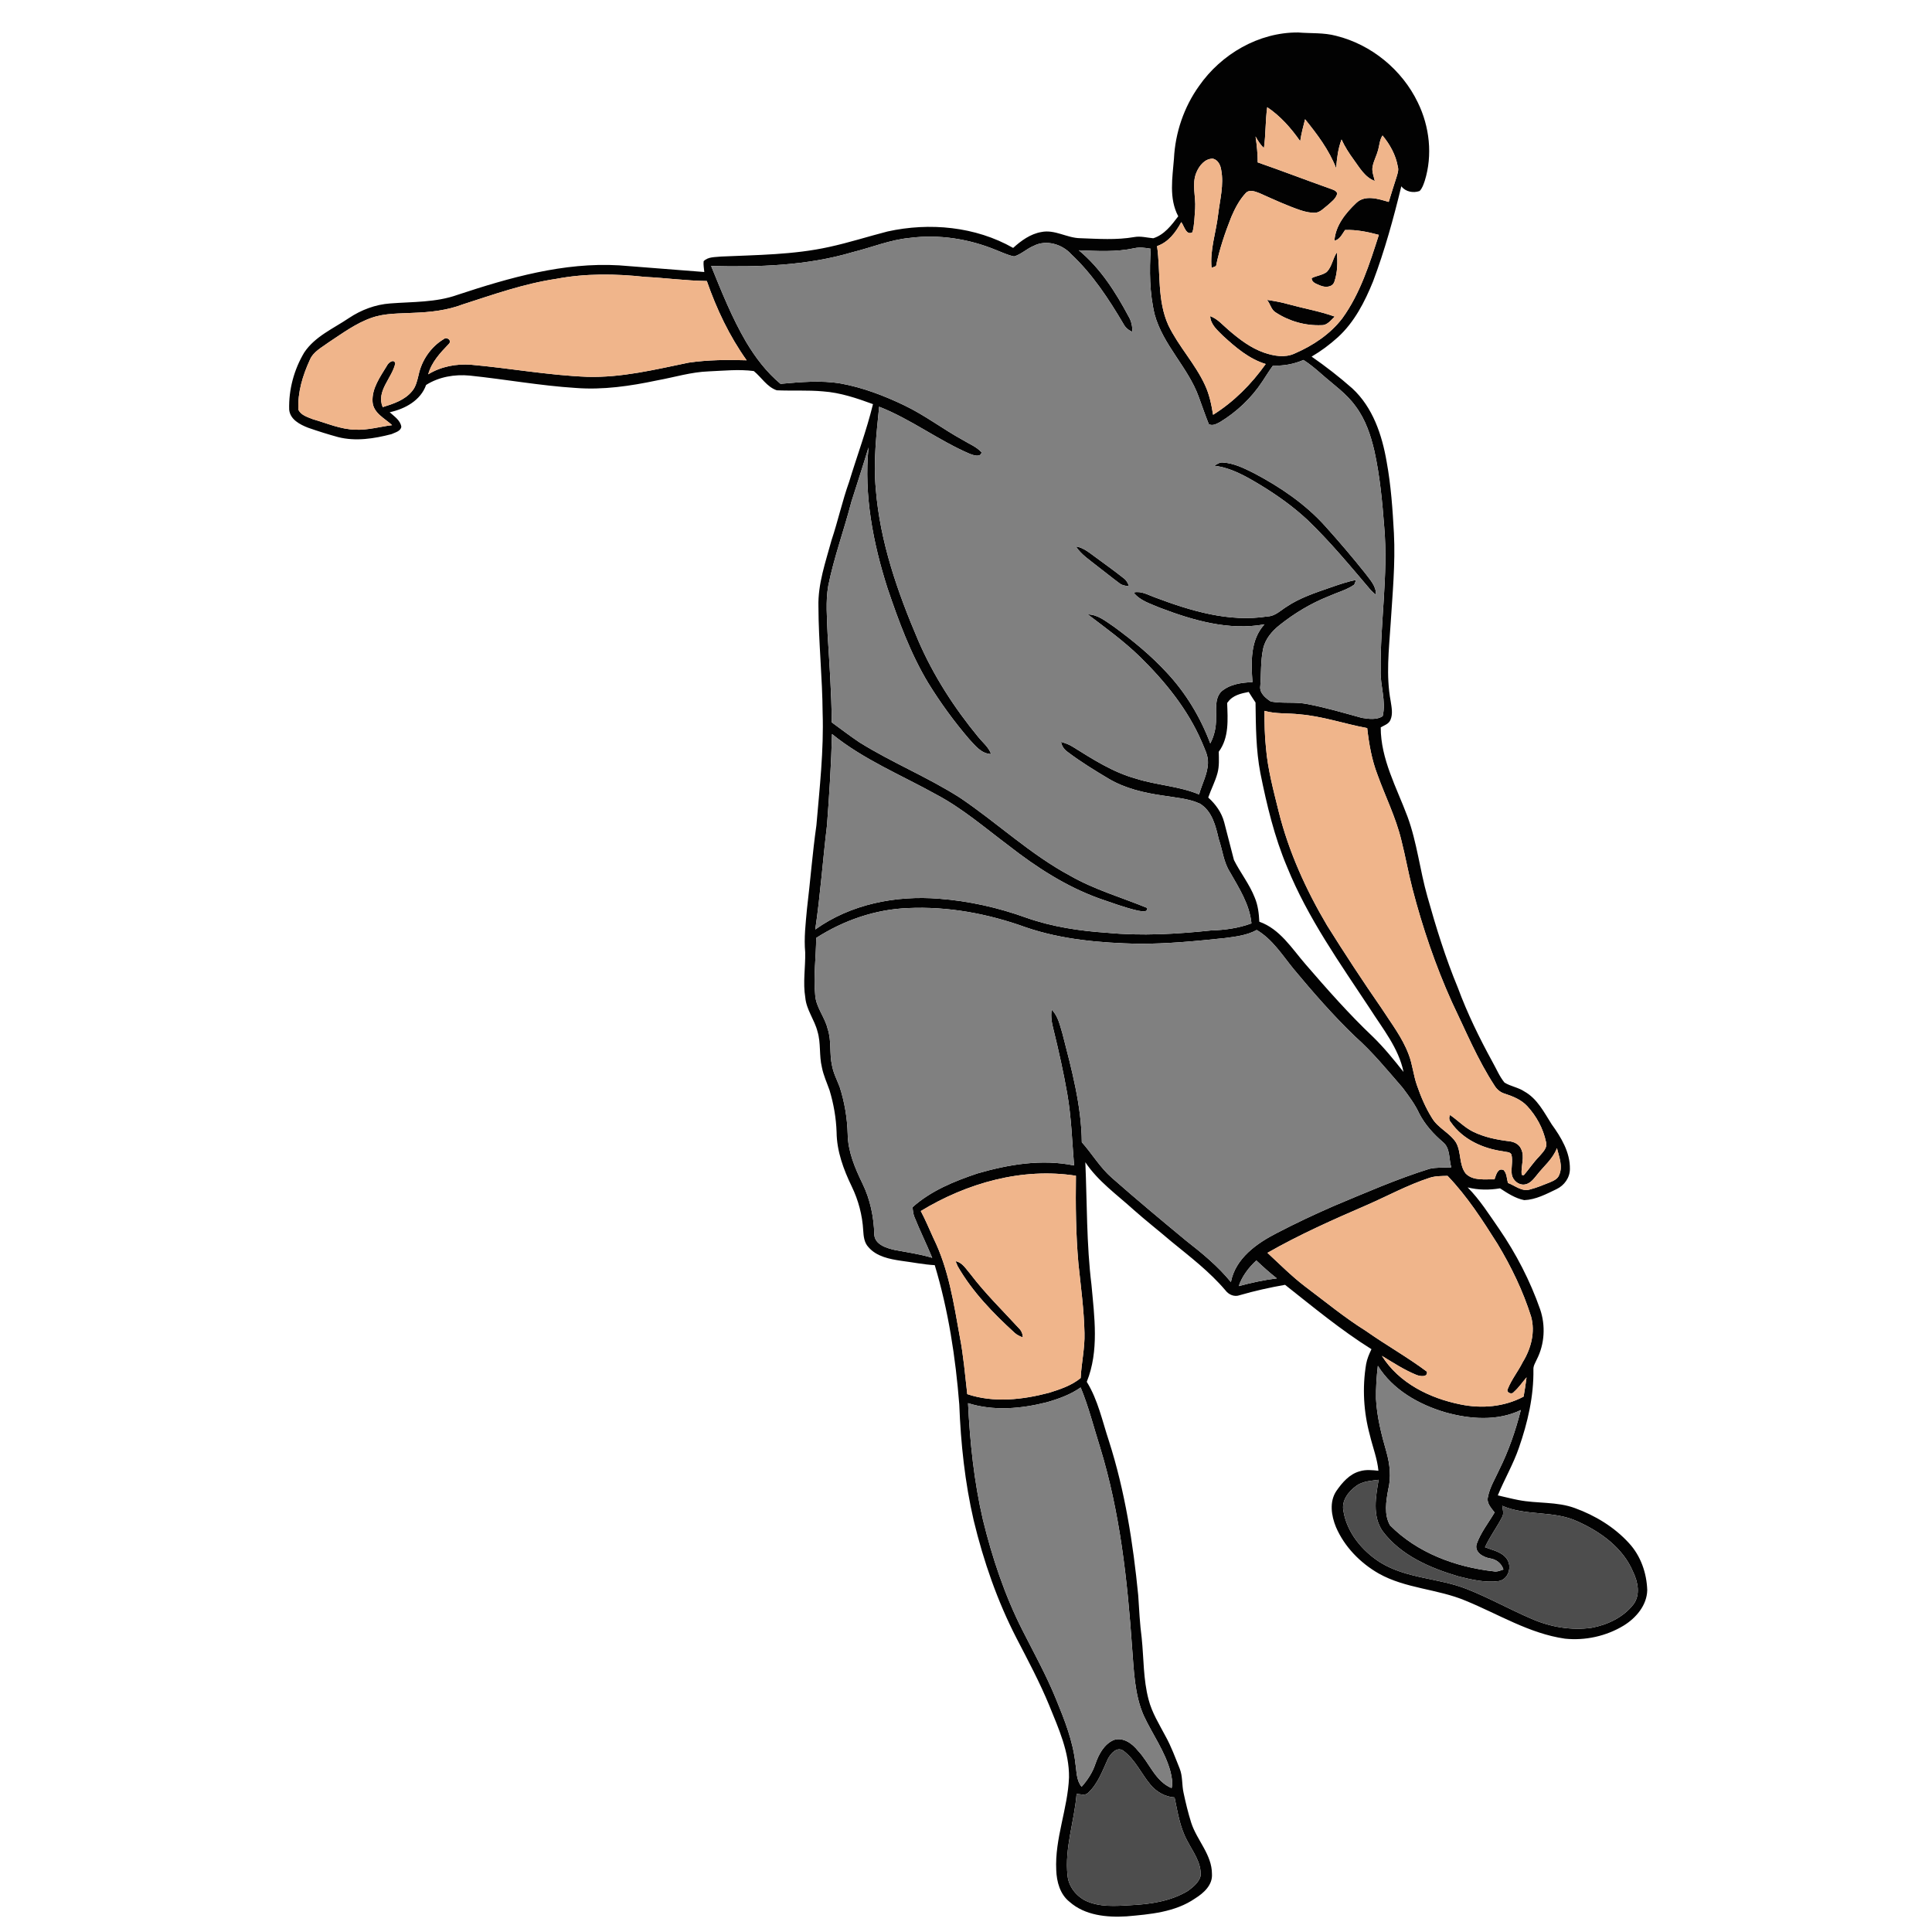 <?xml version="1.0" encoding="UTF-8" ?>
<!DOCTYPE svg PUBLIC "-//W3C//DTD SVG 1.1//EN" "http://www.w3.org/Graphics/SVG/1.1/DTD/svg11.dtd">
<svg width="1000pt" height="1000pt" viewBox="0 0 1000 1000" version="1.1" xmlns="http://www.w3.org/2000/svg">
	<g id="#020202ff">
		<path fill="#020202" opacity="1.00"
			d=" M 620.58 44.57 C 632.09 28.00 651.53 16.67 671.91 16.81 C 678.47 17.35 685.18 16.82 691.60 18.55 C 709.85 23.07 725.74 36.14 733.87 53.07 C 739.96 65.52 741.60 80.29 737.45 93.59 C 736.80 95.45 736.21 97.45 734.78 98.87 C 731.47 100.04 727.51 99.28 725.32 96.42 C 721.28 113.06 716.73 129.62 710.69 145.66 C 706.41 156.22 701.03 166.74 692.51 174.53 C 688.32 178.32 683.77 181.72 678.89 184.58 C 686.20 189.65 693.25 195.12 699.92 201.01 C 710.56 210.82 715.35 225.11 717.73 239.02 C 719.97 251.22 720.82 263.61 721.49 275.97 C 722.29 291.68 720.76 307.36 719.78 323.01 C 718.91 336.29 717.32 349.76 719.82 362.96 C 720.30 366.14 721.05 369.60 719.67 372.68 C 718.80 374.76 716.44 375.43 714.66 376.49 C 714.67 392.95 722.88 407.59 728.49 422.61 C 733.44 436.01 734.91 450.34 738.81 464.03 C 743.29 480.01 748.21 495.90 754.58 511.24 C 759.47 524.49 765.68 537.18 772.46 549.57 C 774.52 553.18 776.08 557.13 778.74 560.36 C 781.94 562.32 785.86 562.83 789.02 564.95 C 795.71 568.67 799.20 575.74 803.15 581.94 C 808.03 588.68 812.69 596.38 812.58 604.98 C 812.61 609.54 809.68 613.59 805.64 615.50 C 800.36 618.04 794.90 620.95 788.95 621.19 C 784.33 620.27 780.30 617.62 776.42 615.08 C 770.87 616.02 765.13 615.99 759.65 614.60 C 765.99 621.00 770.79 628.67 775.91 636.03 C 784.75 648.91 791.98 662.91 797.16 677.67 C 800.04 686.05 799.52 695.65 795.47 703.57 C 794.76 705.26 793.59 706.88 793.69 708.80 C 793.91 722.64 790.73 736.32 786.20 749.33 C 783.27 757.87 778.67 765.68 775.26 774.01 C 778.82 774.79 782.35 775.74 785.94 776.42 C 795.63 778.32 805.81 777.13 815.20 780.60 C 825.72 784.43 835.64 790.45 843.20 798.77 C 849.25 805.32 852.31 814.20 852.61 823.02 C 852.45 830.88 846.83 837.45 840.42 841.39 C 831.40 846.88 820.49 849.27 810.00 848.17 C 791.58 845.52 775.57 835.47 758.62 828.53 C 744.06 822.39 727.53 822.28 713.61 814.44 C 704.05 808.97 695.88 800.60 691.50 790.43 C 689.10 784.56 687.95 777.31 691.70 771.73 C 694.71 767.40 698.46 762.99 703.75 761.55 C 706.90 760.54 710.24 760.93 713.47 761.26 C 712.87 754.93 710.51 749.01 709.05 742.87 C 705.79 730.90 705.06 718.28 707.11 706.03 C 707.59 703.32 708.70 700.80 709.87 698.34 C 694.08 688.44 679.73 676.55 665.15 665.02 C 657.26 666.40 649.45 668.14 641.77 670.36 C 638.93 671.45 635.97 670.15 634.24 667.83 C 626.10 658.24 616.06 650.58 606.37 642.66 C 599.89 637.11 593.15 631.86 586.78 626.20 C 578.12 618.33 568.33 611.44 561.77 601.57 C 562.68 622.70 562.35 643.94 564.94 664.97 C 566.45 681.65 568.96 699.23 562.51 715.23 C 568.32 724.62 570.56 735.57 574.00 745.93 C 582.28 771.80 586.49 798.77 589.14 825.74 C 589.61 833.10 589.98 840.48 590.94 847.80 C 592.04 858.43 591.73 869.28 594.50 879.68 C 596.24 886.50 600.04 892.51 603.29 898.69 C 606.26 904.01 608.32 909.77 610.60 915.41 C 612.22 919.42 611.67 923.84 612.62 928.00 C 613.72 933.18 614.97 938.35 616.56 943.41 C 619.50 952.54 627.32 959.92 627.31 969.99 C 627.68 975.69 623.04 979.84 618.63 982.60 C 608.25 989.78 595.24 990.85 583.03 991.91 C 572.84 992.52 561.54 991.44 553.58 984.37 C 548.65 980.47 546.92 973.97 546.71 967.95 C 545.90 951.62 552.69 936.17 553.32 919.97 C 553.48 906.87 547.95 894.72 543.13 882.83 C 538.21 870.86 532.11 859.44 526.16 847.96 C 516.22 828.68 509.08 808.06 503.99 787.00 C 499.43 767.31 497.29 747.13 496.52 726.96 C 494.60 702.61 490.88 678.27 483.83 654.85 C 478.02 654.52 472.32 653.34 466.56 652.61 C 460.48 651.70 453.76 650.45 449.53 645.54 C 447.31 643.24 446.99 639.93 446.80 636.91 C 446.37 629.02 444.31 621.25 440.87 614.14 C 436.62 605.35 433.11 595.89 433.02 586.01 C 432.77 578.67 431.50 571.37 429.38 564.34 C 427.99 560.37 426.19 556.53 425.40 552.38 C 423.92 546.31 424.96 539.89 423.13 533.88 C 421.59 527.79 417.35 522.64 416.81 516.25 C 415.52 508.51 416.93 500.72 416.77 492.96 C 416.08 485.47 417.01 477.97 417.68 470.51 C 419.42 456.08 420.53 441.57 422.57 427.17 C 424.23 407.82 426.43 388.44 425.79 368.97 C 425.66 350.63 423.68 332.35 423.62 314.00 C 423.30 302.17 427.34 290.87 430.40 279.61 C 433.74 269.62 435.97 259.30 439.52 249.37 C 443.60 235.96 448.53 222.81 451.86 209.18 C 443.50 206.12 434.95 203.21 426.01 202.58 C 418.04 201.86 410.03 202.37 402.06 202.02 C 396.98 200.30 394.15 195.30 390.17 192.06 C 382.46 191.03 374.65 191.90 366.91 192.22 C 357.79 192.53 349.04 195.28 340.11 196.89 C 326.29 199.81 312.12 201.91 297.96 200.80 C 279.57 199.64 261.41 196.30 243.09 194.40 C 235.31 193.67 227.21 195.03 220.55 199.25 C 217.70 207.31 209.61 211.66 201.71 213.38 C 204.04 215.52 207.20 217.49 207.72 220.87 C 207.41 223.24 204.48 223.83 202.64 224.71 C 193.68 227.04 184.13 228.56 175.01 226.24 C 169.80 224.82 164.64 223.19 159.54 221.42 C 155.28 219.77 150.13 217.14 149.68 212.01 C 149.38 201.70 152.18 191.31 157.46 182.47 C 163.02 174.10 172.58 170.06 180.63 164.61 C 186.98 160.38 194.34 157.60 201.98 157.06 C 213.63 156.15 225.64 156.61 236.81 152.61 C 263.74 143.71 291.74 135.67 320.41 137.34 C 335.13 138.42 349.83 139.71 364.54 140.79 C 364.39 138.93 363.99 137.06 364.20 135.20 C 366.52 132.82 370.16 133.15 373.20 132.79 C 391.87 131.94 410.71 131.89 429.05 127.85 C 439.28 125.64 449.26 122.41 459.40 119.81 C 481.11 115.02 504.90 117.22 524.40 128.32 C 528.57 124.55 533.33 121.07 538.99 120.10 C 545.94 118.65 552.20 123.18 559.05 123.29 C 568.39 123.62 577.83 124.32 587.09 122.70 C 590.39 122.09 593.66 123.04 596.93 123.32 C 602.65 121.53 606.39 116.52 609.86 111.95 C 604.93 102.67 606.87 92.03 607.64 82.07 C 608.31 68.69 612.79 55.48 620.58 44.57 M 655.91 55.49 C 654.93 62.49 655.19 69.60 654.21 76.61 C 652.36 74.93 651.08 72.79 649.87 70.64 C 650.52 75.09 651.00 79.56 650.99 84.06 C 663.46 88.38 675.77 93.14 688.21 97.54 C 689.66 98.12 691.45 98.43 692.17 100.03 C 691.61 102.80 689.10 104.48 687.15 106.27 C 685.27 107.70 683.56 109.68 681.14 110.10 C 678.47 110.29 675.84 109.66 673.33 108.88 C 666.02 106.40 659.02 103.14 651.98 100.00 C 649.76 99.17 646.84 97.88 644.85 99.87 C 641.52 103.42 639.23 107.83 637.32 112.28 C 634.05 120.55 631.18 129.00 629.41 137.72 C 628.83 137.95 627.67 138.42 627.10 138.65 C 626.19 129.26 629.46 120.23 630.51 111.00 C 631.42 103.37 633.55 95.69 632.09 87.98 C 631.75 85.52 630.44 82.73 627.81 82.13 C 623.62 82.05 620.69 85.81 619.23 89.33 C 616.76 95.29 619.03 101.76 618.61 107.94 C 618.27 112.03 618.29 116.22 617.22 120.19 C 614.02 122.21 612.90 116.89 611.43 114.96 C 608.58 120.23 604.81 125.35 598.90 127.38 C 600.79 141.01 598.89 155.48 604.73 168.33 C 610.00 179.28 618.61 188.25 623.69 199.30 C 625.97 204.14 627.04 209.43 627.89 214.69 C 638.69 207.95 647.78 198.75 655.13 188.41 C 646.52 185.80 639.57 179.82 633.06 173.86 C 630.20 170.96 626.59 168.05 626.39 163.64 C 630.30 165.04 632.95 168.34 636.04 170.93 C 641.55 175.65 647.44 180.19 654.39 182.57 C 659.37 184.25 665.02 185.28 670.00 183.02 C 679.48 178.93 688.46 173.02 694.78 164.75 C 704.10 151.88 708.89 136.53 713.70 121.57 C 707.99 120.03 702.14 118.83 696.20 119.04 C 694.66 121.16 693.55 124.00 690.69 124.59 C 691.24 116.72 696.52 110.27 702.00 105.05 C 706.62 100.65 713.46 102.97 718.80 104.52 C 720.08 100.23 721.47 95.96 722.83 91.69 C 723.33 89.94 724.07 88.10 723.51 86.27 C 722.48 80.24 719.45 74.81 715.60 70.13 C 714.10 72.35 714.01 75.09 713.33 77.60 C 712.56 80.52 711.04 83.19 710.47 86.16 C 709.92 88.72 711.07 91.21 711.59 93.68 C 706.37 91.72 703.67 86.68 700.55 82.45 C 698.19 79.22 696.02 75.85 694.38 72.20 C 692.56 76.97 691.97 82.04 691.59 87.09 C 687.95 77.64 681.81 69.54 675.51 61.72 C 674.52 65.47 673.56 69.23 672.97 73.07 C 668.30 66.37 662.73 60.05 655.91 55.49 M 441.40 130.50 C 417.67 137.56 392.67 138.29 368.09 137.69 C 373.52 151.04 378.87 164.51 386.18 176.97 C 390.99 185.03 396.74 192.65 404.00 198.67 C 414.35 197.77 424.86 196.76 435.17 198.50 C 446.65 200.59 457.62 204.80 468.11 209.83 C 478.68 214.88 488.02 222.08 498.28 227.71 C 501.58 229.77 505.42 231.18 508.07 234.15 C 507.52 236.93 503.90 235.62 502.07 234.95 C 485.79 228.00 471.57 216.97 455.05 210.52 C 453.64 224.68 451.99 238.95 453.32 253.19 C 455.49 280.50 464.64 306.66 475.35 331.68 C 483.16 349.73 493.92 366.38 506.40 381.54 C 508.71 384.37 511.74 386.74 512.99 390.29 C 507.88 390.16 504.70 385.84 501.54 382.45 C 493.77 373.39 486.74 363.70 480.47 353.55 C 471.25 338.23 465.09 321.33 459.37 304.47 C 451.88 281.03 447.09 256.25 449.55 231.58 C 446.72 240.97 443.67 250.29 440.70 259.64 C 436.93 274.23 431.68 288.42 428.70 303.22 C 427.28 311.41 428.08 319.76 428.36 328.01 C 429.28 343.29 430.42 358.57 430.51 373.89 C 435.25 377.33 439.89 380.91 444.75 384.17 C 461.64 394.74 480.26 402.24 497.03 413.00 C 516.25 425.98 533.26 442.18 553.79 453.21 C 566.40 460.46 580.48 464.47 593.85 469.97 C 593.87 472.61 590.83 471.54 589.18 471.40 C 582.24 469.83 575.56 467.29 568.84 465.00 C 551.80 458.84 536.41 448.88 522.20 437.78 C 509.96 428.60 498.28 418.49 484.70 411.28 C 466.51 401.16 446.93 393.16 430.65 379.94 C 430.24 395.73 429.23 411.49 428.05 427.24 C 425.87 445.17 424.63 463.22 421.98 481.10 C 440.38 467.92 463.75 463.37 486.03 465.17 C 501.41 466.33 516.60 469.74 531.10 474.97 C 544.57 479.72 558.80 481.86 573.01 482.80 C 590.95 484.53 609.03 483.48 626.92 481.59 C 634.00 481.39 641.08 480.41 647.75 477.94 C 646.81 468.12 641.35 459.72 636.60 451.37 C 633.29 446.21 632.79 439.94 630.80 434.26 C 629.24 427.51 627.40 419.80 621.03 415.95 C 615.05 413.24 608.36 412.86 601.97 411.79 C 592.26 410.40 582.46 408.15 573.93 403.12 C 566.67 398.80 559.45 394.37 552.70 389.28 C 550.89 388.03 549.54 386.22 549.19 384.01 C 551.36 384.60 553.50 385.38 555.40 386.62 C 565.72 393.05 576.13 399.76 587.97 403.02 C 598.70 406.43 610.20 406.84 620.64 411.20 C 622.12 405.77 625.06 400.69 625.24 394.97 C 625.43 391.04 623.44 387.50 622.02 383.97 C 614.79 367.14 603.03 352.70 590.05 339.96 C 581.71 331.84 572.27 325.01 563.02 318.00 C 568.30 318.07 572.44 321.64 576.60 324.42 C 586.32 331.53 595.70 339.22 603.87 348.09 C 613.78 358.66 621.34 371.25 626.43 384.79 C 628.52 380.85 629.50 376.43 629.42 371.98 C 629.62 367.32 628.60 361.84 632.02 358.05 C 636.43 354.13 642.59 353.27 648.27 353.07 C 647.56 342.87 647.04 331.22 654.50 323.16 C 636.02 326.54 617.50 321.10 600.35 314.58 C 595.56 312.49 590.10 310.99 586.74 306.69 C 590.67 305.68 594.23 307.97 597.80 309.21 C 616.29 316.17 636.11 322.20 656.08 319.06 C 660.04 318.94 662.85 315.93 666.02 313.98 C 672.79 309.44 680.60 306.88 688.24 304.22 C 692.74 302.68 697.23 301.02 701.94 300.20 C 701.69 300.81 701.20 302.02 700.95 302.63 C 696.92 305.42 692.08 306.66 687.65 308.66 C 678.55 312.28 670.07 317.38 662.41 323.47 C 658.35 326.67 654.77 330.87 653.74 336.07 C 652.46 342.30 652.82 348.72 652.33 355.04 C 651.75 358.64 655.10 361.38 657.81 363.12 C 664.06 364.22 670.55 363.15 676.83 364.45 C 686.33 366.25 695.63 369.03 704.95 371.58 C 708.42 372.11 712.59 372.74 715.67 370.67 C 717.56 362.90 714.32 354.88 714.62 346.98 C 714.35 322.29 718.60 297.66 716.49 272.97 C 715.48 259.72 714.24 246.45 711.39 233.45 C 709.50 225.30 706.78 217.13 701.71 210.36 C 697.00 203.75 690.23 199.11 684.22 193.80 C 681.19 191.12 678.10 188.50 674.69 186.32 C 669.71 188.45 664.32 189.49 658.90 189.20 C 656.97 191.87 655.21 194.66 653.41 197.42 C 647.79 205.97 640.18 213.18 631.44 218.49 C 629.72 219.37 627.57 220.65 625.67 219.52 C 623.81 214.89 622.20 210.15 620.48 205.46 C 614.96 190.11 601.92 178.56 597.62 162.66 C 594.98 151.59 594.90 140.06 595.63 128.75 C 592.80 128.26 589.91 127.84 587.08 128.48 C 577.66 130.54 567.95 129.92 558.40 129.56 C 569.57 138.80 577.45 151.22 584.20 163.88 C 585.61 166.25 586.18 168.97 586.08 171.72 C 584.06 170.93 582.43 169.49 581.45 167.56 C 573.81 154.64 565.48 141.92 554.46 131.59 C 549.76 126.37 541.52 123.92 535.07 127.24 C 531.49 128.69 528.62 131.64 524.91 132.72 C 521.64 132.11 518.64 130.58 515.55 129.41 C 501.51 123.62 486.01 121.19 470.91 123.14 C 460.74 124.10 451.24 128.06 441.40 130.50 M 287.87 144.34 C 271.25 146.80 255.37 152.46 239.44 157.58 C 231.33 160.68 222.60 161.60 213.99 161.92 C 206.76 162.34 199.32 162.03 192.39 164.47 C 184.25 167.28 177.28 172.50 170.15 177.18 C 166.58 179.84 162.14 181.99 160.35 186.34 C 156.67 194.35 153.99 203.14 154.45 212.03 C 155.73 214.93 159.24 215.90 161.98 217.00 C 169.26 219.08 176.38 222.29 184.07 222.41 C 190.46 222.69 196.65 220.83 202.94 220.06 C 199.16 216.52 193.31 213.90 192.84 208.07 C 192.35 201.05 196.83 194.99 200.29 189.27 C 200.96 187.76 203.89 185.49 204.60 188.07 C 202.97 195.67 194.59 202.40 198.09 210.73 C 203.62 209.00 209.62 207.07 213.37 202.36 C 215.34 200.00 215.95 196.92 216.68 194.02 C 218.26 186.52 223.00 179.57 229.57 175.59 C 231.30 174.05 234.13 176.30 232.26 178.07 C 227.86 182.64 223.36 187.44 221.64 193.74 C 228.30 189.68 236.24 188.19 243.96 188.80 C 264.00 190.59 283.85 194.25 303.98 195.04 C 321.77 195.55 339.17 191.26 356.47 187.70 C 366.38 186.25 376.46 186.17 386.46 186.48 C 377.54 173.97 370.87 159.93 365.85 145.45 C 355.16 145.32 344.56 143.85 333.89 143.33 C 318.59 141.66 303.04 141.46 287.87 144.34 M 635.57 363.38 C 635.52 363.43 635.42 363.54 635.37 363.60 L 635.17 363.80 C 635.48 372.38 636.25 381.76 630.83 389.09 C 630.90 392.80 631.15 396.60 630.15 400.23 C 628.97 404.57 626.83 408.56 625.38 412.80 C 629.21 416.24 632.32 420.57 633.64 425.61 C 635.35 432.11 637.01 438.64 638.69 445.15 C 642.01 451.76 646.74 457.64 649.45 464.59 C 651.12 468.53 651.62 472.83 651.82 477.08 C 662.55 480.86 668.69 490.99 675.79 499.16 C 686.91 512.03 698.17 524.83 710.52 536.54 C 716.34 542.19 721.44 548.50 726.47 554.85 C 723.91 542.43 715.69 532.47 709.05 522.03 C 693.47 498.44 676.90 475.14 666.22 448.79 C 659.63 433.22 655.70 416.69 652.37 400.17 C 650.06 388.12 650.03 375.84 649.86 363.62 C 648.64 361.81 647.48 359.99 646.33 358.15 C 642.39 358.90 638.04 359.88 635.57 363.38 M 654.49 367.94 C 654.49 374.34 654.58 380.74 655.27 387.11 C 656.20 398.31 659.17 409.17 661.84 420.04 C 667.04 440.88 676.00 460.62 686.92 479.06 C 695.99 493.53 705.34 507.82 715.07 521.86 C 720.06 529.61 725.85 537.02 729.11 545.74 C 731.14 550.94 731.56 556.58 733.44 561.83 C 735.47 567.69 737.92 573.46 741.23 578.72 C 744.31 583.92 750.40 586.31 753.64 591.38 C 756.44 596.33 755.09 602.78 758.63 607.40 C 762.48 611.36 768.55 610.26 773.54 610.44 C 774.34 608.38 775.13 604.24 778.28 605.64 C 779.97 607.39 779.87 610.06 780.51 612.29 C 784.16 613.64 787.72 616.92 791.84 615.68 C 795.33 614.78 798.68 613.39 802.04 612.05 C 803.99 611.21 806.26 610.30 807.05 608.12 C 809.03 603.57 806.95 598.74 805.86 594.26 C 803.76 599.92 798.92 603.71 795.34 608.37 C 793.68 610.42 791.84 612.82 789.00 613.12 C 785.88 613.44 783.07 610.92 782.51 607.95 C 781.99 604.50 783.19 600.96 782.31 597.56 C 781.50 596.03 779.43 596.38 778.05 595.93 C 767.63 594.52 757.18 589.82 751.05 580.99 C 750.01 579.87 749.86 578.45 750.56 577.13 C 754.58 579.88 757.97 583.53 762.37 585.72 C 768.17 588.60 774.59 589.90 780.98 590.69 C 783.53 590.92 786.21 592.12 787.29 594.61 C 789.44 598.91 787.02 603.64 787.66 608.12 L 788.71 608.29 C 791.42 605.14 793.71 601.62 796.64 598.64 C 798.42 596.49 801.19 594.13 800.20 591.01 C 798.74 584.10 795.25 577.68 790.47 572.51 C 787.40 569.21 783.13 567.48 778.94 566.11 C 776.77 565.50 774.96 564.06 773.75 562.19 C 764.77 548.48 758.53 533.27 751.46 518.56 C 742.98 499.71 736.31 480.10 731.11 460.11 C 728.91 451.71 727.45 443.13 725.29 434.72 C 722.48 423.04 717.03 412.26 712.99 401.00 C 710.01 393.27 708.58 385.06 707.66 376.86 C 695.97 374.71 684.62 370.72 672.72 369.74 C 666.65 369.01 660.42 369.64 654.49 367.94 M 422.45 485.48 C 422.42 495.35 420.97 505.23 421.95 515.09 C 422.37 521.46 426.96 526.41 428.38 532.50 C 430.51 538.66 429.22 545.29 430.66 551.56 C 431.37 555.42 433.19 558.92 434.60 562.54 C 437.14 570.41 438.53 578.65 438.76 586.92 C 438.88 595.97 442.48 604.48 446.37 612.50 C 450.40 620.73 452.32 629.89 452.53 639.03 C 452.83 644.20 458.83 646.00 463.06 646.97 C 469.56 648.20 476.15 649.10 482.51 651.04 C 479.54 643.86 476.10 636.88 473.21 629.67 C 472.62 628.13 472.53 626.47 472.30 624.87 C 481.80 616.33 493.92 611.40 505.89 607.38 C 522.03 602.70 539.27 599.78 555.95 603.25 C 554.90 590.82 554.55 578.30 552.39 565.99 C 550.44 554.89 547.99 543.88 545.30 532.95 C 544.41 529.58 543.79 526.08 544.35 522.61 C 547.72 525.92 548.59 530.74 549.94 535.07 C 554.68 553.47 559.74 572.10 559.95 591.22 C 565.29 597.21 569.37 604.29 575.47 609.60 C 588.07 620.70 600.96 631.46 613.90 642.16 C 622.21 648.63 630.43 655.40 637.11 663.59 C 639.49 651.25 650.57 643.48 661.05 638.14 C 670.63 633.15 680.43 628.55 690.33 624.23 C 706.69 617.40 722.96 610.26 739.91 604.97 C 743.59 604.15 747.41 604.40 751.16 604.22 C 749.88 599.87 750.74 594.35 746.91 591.19 C 742.01 587.01 737.61 582.15 734.62 576.40 C 732.40 571.56 729.20 567.29 726.02 563.05 C 718.13 553.96 710.49 544.58 701.46 536.56 C 690.05 525.60 679.64 513.64 669.52 501.49 C 663.70 494.34 658.62 486.15 650.48 481.36 C 645.47 484.10 639.74 484.79 634.17 485.52 C 619.16 487.12 604.09 488.56 588.98 488.50 C 569.44 488.03 549.64 486.36 531.02 480.00 C 511.54 472.96 490.71 469.04 469.96 470.02 C 453.09 470.67 436.59 476.38 422.45 485.48 M 476.60 626.83 C 479.03 631.40 480.99 636.19 483.15 640.89 C 491.03 656.85 493.68 674.65 496.81 691.99 C 498.71 701.78 499.52 711.72 500.66 721.61 C 514.40 726.21 529.25 724.52 543.00 720.89 C 548.74 719.10 554.64 717.15 559.35 713.27 C 559.74 705.48 561.55 697.80 561.33 689.98 C 561.08 677.92 559.42 665.95 558.18 653.96 C 556.85 638.87 556.69 623.70 556.90 608.57 C 529.00 604.19 500.42 612.37 476.60 626.83 M 739.70 609.72 C 728.57 613.37 718.25 619.01 707.55 623.69 C 690.06 631.26 672.59 639.00 656.03 648.47 C 662.33 654.32 668.43 660.44 675.26 665.69 C 685.76 673.57 695.90 681.96 707.05 688.93 C 717.38 696.21 728.46 702.41 738.58 709.98 C 739.02 713.04 735.10 712.37 733.27 711.70 C 726.90 709.13 721.12 705.32 715.27 701.78 C 724.07 715.89 740.06 723.75 755.93 726.92 C 766.92 729.21 778.64 728.21 788.62 722.87 C 789.19 719.56 789.73 716.25 790.14 712.92 C 787.95 715.45 786.08 718.29 783.54 720.50 C 782.50 722.06 779.45 720.75 780.41 718.96 C 782.35 714.02 785.79 709.82 788.15 705.06 C 792.46 698.06 794.75 689.46 792.46 681.36 C 788.29 668.18 782.23 655.64 775.10 643.82 C 767.33 631.51 759.39 619.17 749.26 608.63 C 746.05 608.72 742.77 608.64 739.70 609.72 M 641.17 665.69 C 647.65 663.95 654.22 662.49 660.89 661.69 C 657.18 658.79 653.69 655.65 650.28 652.42 C 646.30 656.11 642.94 660.50 641.17 665.69 M 713.18 706.93 C 712.50 712.60 712.13 718.33 712.22 724.05 C 712.70 733.43 715.05 742.59 717.64 751.59 C 719.40 757.89 720.15 764.62 718.53 771.04 C 717.45 777.06 716.28 783.94 719.49 789.52 C 733.59 803.78 753.41 811.10 773.05 813.31 C 774.83 813.70 776.50 812.93 778.16 812.38 C 777.18 809.14 774.42 807.11 771.17 806.61 C 767.66 806.01 763.05 803.41 764.31 799.18 C 766.41 793.24 770.43 788.24 773.60 782.85 C 771.85 780.54 769.38 778.10 770.13 774.90 C 771.07 769.88 773.85 765.48 775.92 760.88 C 780.85 751.00 784.48 740.54 787.17 729.84 C 774.97 735.71 760.69 734.57 747.99 731.00 C 734.32 726.95 720.86 719.32 713.18 706.93 M 541.69 725.85 C 528.47 729.18 514.24 730.46 501.06 726.27 C 502.04 746.49 504.15 766.75 508.73 786.50 C 513.54 806.23 520.01 825.64 529.20 843.78 C 535.19 855.61 541.64 867.22 546.63 879.53 C 551.02 890.26 555.41 901.24 556.64 912.87 C 557.32 916.93 557.05 921.46 559.84 924.83 C 562.90 921.37 565.49 917.46 566.95 913.06 C 568.68 908.07 571.40 902.84 576.48 900.61 C 581.35 899.02 586.03 902.42 588.93 906.08 C 594.97 912.38 597.84 921.91 606.42 925.51 C 607.17 922.68 606.45 919.79 605.84 917.02 C 603.04 906.54 596.51 897.70 591.98 887.98 C 587.17 876.96 586.93 864.76 585.98 852.97 C 583.56 817.99 579.73 782.78 569.40 749.13 C 566.12 738.78 563.51 728.20 559.35 718.15 C 554.05 721.88 547.87 724.09 541.69 725.85 M 702.02 769.07 C 697.98 772.03 694.25 776.69 695.35 782.04 C 697.13 793.20 704.99 802.68 714.32 808.65 C 727.99 817.17 744.76 816.69 759.43 822.56 C 770.89 827.11 781.67 833.17 793.01 838.01 C 802.63 842.18 813.40 843.99 823.83 842.53 C 832.04 841.00 840.23 837.15 845.45 830.44 C 849.14 825.54 847.80 818.80 845.32 813.68 C 840.14 801.22 828.52 792.86 816.57 787.51 C 804.28 781.70 789.97 784.84 777.55 779.39 C 777.83 781.37 778.56 783.55 777.40 785.42 C 774.68 790.67 771.08 795.44 768.63 800.85 C 772.61 802.39 777.45 803.19 780.00 806.98 C 782.77 810.97 780.72 817.64 775.61 818.39 C 768.69 819.27 761.73 817.63 755.04 815.98 C 740.25 811.62 725.07 805.13 715.57 792.43 C 710.24 784.64 712.10 774.63 713.57 765.93 C 709.65 766.51 705.34 766.62 702.02 769.07 M 573.45 910.41 C 570.60 916.58 568.27 923.32 563.13 928.05 C 561.53 929.58 559.18 928.56 557.25 928.54 C 556.09 942.68 550.99 956.51 552.56 970.82 C 553.11 976.48 557.03 981.39 562.03 983.87 C 569.22 987.18 577.33 986.59 585.01 986.13 C 595.28 985.64 605.91 984.13 614.86 978.72 C 617.55 976.73 620.51 974.38 621.43 971.03 C 621.95 964.13 617.43 958.44 614.44 952.64 C 610.70 945.75 609.54 937.92 607.95 930.36 C 603.01 930.05 598.51 927.44 595.41 923.66 C 590.68 917.98 587.60 910.82 581.59 906.29 C 578.23 903.73 574.91 907.62 573.45 910.41 Z" />
		<path fill="#020202" opacity="1.00"
			d=" M 686.74 140.76 C 689.44 137.98 689.81 133.83 691.94 130.67 C 692.43 135.68 692.32 140.91 690.70 145.72 C 689.71 148.85 685.84 148.89 683.31 147.77 C 681.55 146.96 678.92 146.34 678.91 143.96 C 681.42 142.68 684.44 142.47 686.74 140.76 Z" />
		<path fill="#020202" opacity="1.00"
			d=" M 655.78 155.22 C 659.61 155.80 663.44 156.47 667.17 157.56 C 675.05 159.71 683.16 161.09 690.86 163.87 C 688.87 165.69 687.02 168.43 684.00 168.31 C 675.68 168.67 667.22 166.27 660.27 161.69 C 657.88 160.28 657.53 157.20 655.78 155.22 Z" />
		<path fill="#020202" opacity="1.00"
			d=" M 628.51 241.06 C 629.89 240.30 631.26 239.18 632.96 239.40 C 638.70 239.72 643.96 242.38 649.02 244.90 C 662.56 252.03 675.47 260.76 685.78 272.17 C 692.90 280.08 699.82 288.17 706.45 296.49 C 708.97 299.93 712.42 303.28 712.19 307.91 C 711.27 307.16 710.40 306.37 709.58 305.54 C 699.01 293.12 688.61 280.50 676.83 269.19 C 669.49 262.31 661.25 256.46 652.69 251.22 C 645.18 246.70 637.38 242.11 628.51 241.06 Z" />
		<path fill="#020202" opacity="1.00"
			d=" M 556.86 282.82 C 560.99 283.47 564.13 286.35 567.42 288.68 C 572.19 292.17 576.99 295.62 581.62 299.30 C 583.05 300.29 583.83 301.84 584.40 303.46 C 582.58 303.25 580.70 302.98 579.26 301.77 C 575.44 298.94 571.76 295.93 567.98 293.06 C 564.06 289.89 559.67 287.11 556.86 282.82 Z" />
		<path fill="#020202" opacity="1.00"
			d=" M 494.59 652.78 C 498.25 653.46 500.09 657.01 502.37 659.57 C 509.95 669.54 518.94 678.31 527.40 687.53 C 528.70 688.78 529.36 690.45 529.42 692.26 C 527.89 691.64 526.36 690.97 525.15 689.85 C 513.98 679.64 503.27 668.61 495.70 655.40 C 495.42 654.75 494.87 653.44 494.59 652.78 Z" />
	</g>
	<g id="#f0b58bff">
		<path fill="#f0b58b" opacity="1.00"
			d=" M 655.91 55.49 C 662.73 60.05 668.30 66.37 672.97 73.07 C 673.56 69.23 674.52 65.47 675.51 61.72 C 681.81 69.54 687.95 77.64 691.59 87.09 C 691.97 82.04 692.56 76.97 694.38 72.20 C 696.02 75.85 698.19 79.22 700.55 82.45 C 703.67 86.68 706.37 91.72 711.59 93.68 C 711.07 91.21 709.92 88.72 710.47 86.16 C 711.04 83.19 712.56 80.52 713.33 77.60 C 714.01 75.09 714.10 72.35 715.60 70.13 C 719.45 74.81 722.48 80.24 723.51 86.27 C 724.07 88.10 723.33 89.94 722.83 91.69 C 721.47 95.96 720.08 100.23 718.80 104.52 C 713.46 102.97 706.62 100.65 702.00 105.05 C 696.52 110.27 691.24 116.72 690.69 124.59 C 693.55 124.00 694.66 121.16 696.20 119.04 C 702.14 118.83 707.99 120.03 713.70 121.57 C 708.89 136.53 704.10 151.88 694.78 164.75 C 688.46 173.02 679.48 178.93 670.00 183.02 C 665.02 185.28 659.37 184.25 654.39 182.57 C 647.44 180.19 641.55 175.65 636.04 170.93 C 632.95 168.34 630.30 165.04 626.39 163.64 C 626.59 168.05 630.20 170.96 633.06 173.86 C 639.57 179.82 646.52 185.80 655.13 188.41 C 647.78 198.75 638.69 207.95 627.89 214.69 C 627.04 209.43 625.97 204.14 623.69 199.30 C 618.61 188.25 610.00 179.28 604.73 168.33 C 598.89 155.48 600.79 141.01 598.90 127.38 C 604.81 125.35 608.58 120.23 611.43 114.96 C 612.90 116.89 614.02 122.21 617.22 120.19 C 618.29 116.22 618.27 112.03 618.61 107.94 C 619.03 101.76 616.76 95.29 619.23 89.33 C 620.69 85.81 623.62 82.05 627.81 82.13 C 630.44 82.73 631.75 85.52 632.09 87.98 C 633.55 95.69 631.42 103.37 630.51 111.00 C 629.46 120.23 626.19 129.26 627.10 138.65 C 627.67 138.42 628.83 137.95 629.41 137.72 C 631.18 129.00 634.05 120.55 637.32 112.28 C 639.23 107.83 641.52 103.42 644.85 99.87 C 646.84 97.88 649.76 99.17 651.98 100.00 C 659.02 103.14 666.02 106.40 673.33 108.88 C 675.84 109.66 678.47 110.29 681.14 110.10 C 683.56 109.68 685.27 107.70 687.15 106.27 C 689.10 104.48 691.61 102.80 692.17 100.03 C 691.45 98.43 689.66 98.12 688.21 97.54 C 675.77 93.14 663.46 88.38 650.99 84.06 C 651.00 79.56 650.52 75.09 649.87 70.64 C 651.08 72.79 652.36 74.93 654.21 76.61 C 655.19 69.60 654.93 62.49 655.91 55.49 M 686.74 140.76 C 684.44 142.47 681.42 142.68 678.91 143.96 C 678.92 146.34 681.55 146.96 683.31 147.77 C 685.84 148.89 689.71 148.85 690.70 145.72 C 692.32 140.91 692.43 135.68 691.94 130.67 C 689.81 133.83 689.44 137.98 686.74 140.76 M 655.78 155.22 C 657.53 157.20 657.88 160.28 660.27 161.69 C 667.22 166.27 675.68 168.67 684.00 168.31 C 687.02 168.43 688.87 165.69 690.86 163.87 C 683.16 161.09 675.05 159.71 667.17 157.56 C 663.44 156.47 659.61 155.80 655.78 155.22 Z" />
		<path fill="#f0b58b" opacity="1.00"
			d=" M 287.87 144.34 C 303.04 141.46 318.59 141.66 333.89 143.33 C 344.56 143.85 355.16 145.32 365.85 145.45 C 370.87 159.93 377.54 173.97 386.46 186.48 C 376.46 186.17 366.38 186.25 356.47 187.70 C 339.17 191.26 321.77 195.55 303.98 195.04 C 283.85 194.25 264.00 190.59 243.96 188.80 C 236.24 188.19 228.30 189.68 221.64 193.74 C 223.36 187.44 227.86 182.64 232.26 178.07 C 234.13 176.30 231.30 174.05 229.57 175.59 C 223.00 179.57 218.26 186.52 216.68 194.02 C 215.95 196.92 215.34 200.00 213.37 202.36 C 209.62 207.07 203.62 209.00 198.09 210.73 C 194.59 202.40 202.97 195.67 204.60 188.07 C 203.89 185.49 200.96 187.76 200.29 189.27 C 196.83 194.99 192.35 201.05 192.84 208.07 C 193.31 213.90 199.16 216.52 202.94 220.06 C 196.65 220.83 190.46 222.69 184.07 222.41 C 176.38 222.29 169.26 219.08 161.98 217.00 C 159.24 215.90 155.73 214.93 154.45 212.03 C 153.99 203.14 156.67 194.35 160.35 186.34 C 162.14 181.99 166.58 179.84 170.15 177.18 C 177.28 172.50 184.25 167.28 192.39 164.47 C 199.32 162.03 206.76 162.34 213.99 161.92 C 222.60 161.60 231.33 160.68 239.44 157.58 C 255.37 152.46 271.25 146.80 287.87 144.34 Z" />
		<path fill="#f0b58b" opacity="1.00"
			d=" M 654.49 367.94 C 660.42 369.64 666.65 369.01 672.72 369.74 C 684.62 370.72 695.97 374.71 707.66 376.86 C 708.58 385.06 710.01 393.27 712.99 401.00 C 717.03 412.26 722.48 423.04 725.29 434.72 C 727.45 443.13 728.91 451.71 731.11 460.11 C 736.31 480.10 742.98 499.71 751.46 518.56 C 758.53 533.27 764.77 548.48 773.75 562.19 C 774.96 564.06 776.77 565.50 778.94 566.11 C 783.13 567.48 787.40 569.21 790.47 572.51 C 795.25 577.68 798.74 584.10 800.20 591.01 C 801.19 594.13 798.42 596.49 796.64 598.64 C 793.71 601.62 791.42 605.14 788.71 608.29 L 787.66 608.12 C 787.02 603.64 789.44 598.91 787.29 594.61 C 786.21 592.12 783.53 590.92 780.98 590.69 C 774.59 589.90 768.17 588.60 762.37 585.72 C 757.97 583.53 754.58 579.88 750.56 577.13 C 749.86 578.45 750.01 579.87 751.05 580.99 C 757.18 589.82 767.63 594.52 778.05 595.93 C 779.43 596.38 781.50 596.03 782.31 597.56 C 783.19 600.96 781.99 604.50 782.51 607.95 C 783.07 610.92 785.88 613.44 789.00 613.12 C 791.84 612.82 793.68 610.42 795.34 608.37 C 798.92 603.71 803.76 599.92 805.86 594.26 C 806.95 598.74 809.03 603.57 807.05 608.12 C 806.26 610.30 803.99 611.21 802.04 612.05 C 798.68 613.39 795.33 614.78 791.84 615.68 C 787.72 616.92 784.16 613.64 780.51 612.29 C 779.87 610.06 779.97 607.39 778.28 605.64 C 775.13 604.24 774.34 608.38 773.54 610.44 C 768.55 610.26 762.48 611.36 758.63 607.40 C 755.09 602.78 756.44 596.33 753.64 591.38 C 750.40 586.31 744.31 583.92 741.23 578.72 C 737.92 573.46 735.47 567.69 733.44 561.83 C 731.56 556.58 731.14 550.94 729.11 545.74 C 725.85 537.02 720.06 529.61 715.07 521.86 C 705.34 507.82 695.99 493.53 686.92 479.06 C 676.00 460.62 667.04 440.88 661.84 420.04 C 659.17 409.17 656.20 398.31 655.27 387.11 C 654.58 380.74 654.49 374.34 654.49 367.94 Z" />
		<path fill="#f0b58b" opacity="1.00"
			d=" M 476.60 626.83 C 500.42 612.37 529.00 604.19 556.90 608.57 C 556.69 623.70 556.85 638.87 558.18 653.96 C 559.42 665.95 561.08 677.92 561.33 689.98 C 561.55 697.80 559.74 705.48 559.35 713.27 C 554.64 717.15 548.74 719.10 543.00 720.89 C 529.25 724.52 514.40 726.21 500.66 721.61 C 499.52 711.72 498.71 701.78 496.81 691.99 C 493.68 674.65 491.03 656.85 483.15 640.89 C 480.99 636.19 479.03 631.40 476.60 626.83 M 494.59 652.78 C 494.87 653.44 495.42 654.75 495.70 655.40 C 503.27 668.61 513.98 679.64 525.15 689.85 C 526.36 690.97 527.89 691.64 529.42 692.26 C 529.36 690.45 528.70 688.78 527.40 687.53 C 518.94 678.31 509.95 669.54 502.37 659.57 C 500.09 657.01 498.25 653.46 494.59 652.78 Z" />
		<path fill="#f0b58b" opacity="1.00"
			d=" M 739.70 609.72 C 742.77 608.64 746.05 608.72 749.26 608.63 C 759.39 619.17 767.33 631.51 775.10 643.82 C 782.23 655.64 788.29 668.18 792.46 681.36 C 794.75 689.46 792.46 698.06 788.15 705.06 C 785.79 709.82 782.35 714.02 780.41 718.96 C 779.45 720.75 782.50 722.06 783.54 720.50 C 786.08 718.29 787.95 715.45 790.14 712.92 C 789.73 716.25 789.19 719.56 788.62 722.87 C 778.64 728.21 766.92 729.21 755.93 726.92 C 740.06 723.75 724.07 715.89 715.27 701.78 C 721.12 705.32 726.90 709.13 733.27 711.70 C 735.10 712.37 739.02 713.04 738.58 709.98 C 728.46 702.41 717.38 696.21 707.05 688.93 C 695.90 681.96 685.76 673.57 675.26 665.69 C 668.43 660.44 662.33 654.32 656.03 648.47 C 672.59 639.00 690.06 631.26 707.55 623.69 C 718.25 619.01 728.57 613.37 739.70 609.72 Z" />
	</g>
	<g id="#f11b27ff">
		<path fill="grey" opacity="1.00"
			d=" M 441.40 130.50 C 451.24 128.06 460.74 124.10 470.91 123.14 C 486.01 121.19 501.51 123.62 515.55 129.41 C 518.64 130.58 521.64 132.11 524.91 132.72 C 528.62 131.64 531.49 128.69 535.07 127.24 C 541.52 123.92 549.76 126.37 554.46 131.59 C 565.48 141.92 573.81 154.64 581.45 167.56 C 582.43 169.49 584.06 170.93 586.08 171.72 C 586.18 168.97 585.61 166.25 584.20 163.88 C 577.45 151.22 569.57 138.80 558.40 129.56 C 567.95 129.92 577.66 130.54 587.08 128.48 C 589.91 127.84 592.80 128.26 595.63 128.75 C 594.90 140.06 594.98 151.59 597.62 162.66 C 601.92 178.56 614.96 190.11 620.48 205.46 C 622.20 210.15 623.81 214.89 625.67 219.52 C 627.57 220.65 629.72 219.37 631.44 218.49 C 640.18 213.18 647.79 205.97 653.41 197.42 C 655.21 194.66 656.97 191.87 658.90 189.20 C 664.32 189.49 669.71 188.45 674.69 186.32 C 678.10 188.50 681.19 191.12 684.22 193.80 C 690.23 199.11 697.00 203.75 701.71 210.36 C 706.78 217.13 709.50 225.30 711.39 233.45 C 714.24 246.45 715.48 259.72 716.49 272.97 C 718.60 297.66 714.35 322.29 714.62 346.98 C 714.32 354.88 717.56 362.90 715.67 370.67 C 712.59 372.74 708.42 372.11 704.95 371.58 C 695.63 369.03 686.33 366.25 676.83 364.45 C 670.55 363.15 664.06 364.22 657.81 363.12 C 655.10 361.38 651.75 358.64 652.33 355.04 C 652.82 348.72 652.46 342.30 653.74 336.07 C 654.77 330.87 658.35 326.67 662.41 323.47 C 670.07 317.38 678.55 312.28 687.65 308.66 C 692.08 306.66 696.92 305.42 700.95 302.63 C 701.20 302.02 701.69 300.81 701.94 300.20 C 697.23 301.02 692.74 302.68 688.24 304.22 C 680.60 306.88 672.79 309.44 666.02 313.98 C 662.85 315.93 660.04 318.94 656.08 319.06 C 636.11 322.20 616.29 316.17 597.80 309.21 C 594.23 307.97 590.67 305.68 586.74 306.69 C 590.10 310.99 595.56 312.49 600.35 314.58 C 617.50 321.10 636.02 326.54 654.50 323.16 C 647.04 331.22 647.56 342.87 648.27 353.07 C 642.59 353.27 636.43 354.13 632.02 358.05 C 628.60 361.84 629.62 367.32 629.42 371.98 C 629.50 376.43 628.52 380.85 626.43 384.79 C 621.34 371.25 613.78 358.66 603.87 348.09 C 595.70 339.22 586.32 331.53 576.60 324.42 C 572.44 321.64 568.30 318.07 563.02 318.00 C 572.27 325.01 581.71 331.84 590.05 339.96 C 603.03 352.70 614.79 367.14 622.02 383.97 C 623.44 387.50 625.43 391.04 625.24 394.97 C 625.06 400.69 622.12 405.77 620.64 411.20 C 610.20 406.84 598.70 406.43 587.97 403.02 C 576.13 399.76 565.72 393.05 555.40 386.62 C 553.50 385.38 551.36 384.60 549.19 384.01 C 549.54 386.22 550.89 388.03 552.70 389.28 C 559.45 394.37 566.67 398.80 573.93 403.12 C 582.46 408.15 592.26 410.40 601.97 411.79 C 608.36 412.86 615.05 413.24 621.03 415.95 C 627.40 419.80 629.24 427.51 630.80 434.26 C 632.79 439.94 633.29 446.21 636.60 451.37 C 641.35 459.72 646.81 468.12 647.75 477.94 C 641.08 480.41 634.00 481.39 626.92 481.59 C 609.03 483.48 590.95 484.53 573.01 482.80 C 558.80 481.86 544.57 479.72 531.10 474.97 C 516.60 469.74 501.41 466.33 486.03 465.17 C 463.75 463.37 440.38 467.92 421.98 481.10 C 424.63 463.22 425.87 445.17 428.05 427.24 C 429.23 411.49 430.24 395.73 430.65 379.94 C 446.93 393.16 466.51 401.16 484.70 411.28 C 498.28 418.49 509.96 428.60 522.20 437.78 C 536.41 448.88 551.80 458.84 568.84 465.00 C 575.56 467.29 582.24 469.83 589.18 471.40 C 590.83 471.54 593.87 472.61 593.85 469.97 C 580.48 464.47 566.40 460.46 553.79 453.21 C 533.26 442.18 516.25 425.98 497.03 413.00 C 480.26 402.24 461.64 394.74 444.75 384.17 C 439.89 380.91 435.25 377.33 430.51 373.89 C 430.42 358.57 429.28 343.29 428.36 328.01 C 428.08 319.76 427.28 311.41 428.70 303.22 C 431.68 288.42 436.93 274.23 440.70 259.64 C 443.67 250.29 446.72 240.97 449.55 231.58 C 447.09 256.25 451.88 281.03 459.37 304.47 C 465.09 321.33 471.25 338.23 480.47 353.55 C 486.74 363.70 493.77 373.39 501.54 382.45 C 504.70 385.84 507.88 390.16 512.99 390.29 C 511.74 386.74 508.71 384.37 506.40 381.54 C 493.92 366.38 483.16 349.73 475.35 331.68 C 464.64 306.66 455.49 280.50 453.32 253.19 C 451.99 238.95 453.64 224.68 455.05 210.52 C 471.57 216.97 485.79 228.00 502.07 234.95 C 503.90 235.62 507.52 236.93 508.07 234.15 C 505.42 231.18 501.58 229.77 498.28 227.71 C 488.02 222.08 478.68 214.88 468.11 209.83 C 457.62 204.80 446.65 200.59 435.17 198.50 C 424.86 196.76 414.35 197.77 404.00 198.67 C 396.74 192.65 390.99 185.03 386.18 176.97 C 378.87 164.51 373.52 151.04 368.09 137.69 C 392.67 138.29 417.67 137.56 441.40 130.50 M 628.51 241.06 C 637.38 242.11 645.18 246.70 652.69 251.22 C 661.25 256.46 669.49 262.31 676.83 269.19 C 688.61 280.50 699.01 293.12 709.58 305.54 C 710.40 306.37 711.27 307.16 712.19 307.91 C 712.42 303.28 708.97 299.93 706.45 296.49 C 699.82 288.17 692.90 280.08 685.78 272.17 C 675.47 260.76 662.56 252.03 649.02 244.90 C 643.96 242.38 638.70 239.72 632.96 239.40 C 631.26 239.18 629.89 240.30 628.51 241.06 M 556.86 282.82 C 559.67 287.11 564.06 289.89 567.98 293.06 C 571.76 295.93 575.44 298.94 579.26 301.77 C 580.70 302.98 582.58 303.25 584.40 303.46 C 583.83 301.84 583.05 300.29 581.62 299.30 C 576.99 295.62 572.19 292.17 567.42 288.68 C 564.13 286.35 560.99 283.47 556.86 282.82 Z" />
	</g>
	<g id="#ffffffff">
		<path fill="grey" opacity="1.00"
			d=" M 422.45 485.48 C 436.59 476.38 453.09 470.67 469.96 470.02 C 490.71 469.04 511.54 472.96 531.02 480.00 C 549.64 486.36 569.44 488.03 588.98 488.50 C 604.09 488.56 619.16 487.12 634.17 485.52 C 639.74 484.79 645.47 484.10 650.48 481.36 C 658.62 486.15 663.70 494.34 669.52 501.49 C 679.64 513.64 690.05 525.60 701.46 536.56 C 710.49 544.58 718.13 553.96 726.02 563.05 C 729.20 567.29 732.40 571.56 734.62 576.40 C 737.61 582.15 742.01 587.01 746.91 591.19 C 750.74 594.35 749.88 599.87 751.16 604.22 C 747.41 604.40 743.59 604.15 739.91 604.97 C 722.96 610.26 706.69 617.40 690.33 624.23 C 680.43 628.55 670.63 633.15 661.05 638.14 C 650.57 643.48 639.49 651.25 637.11 663.59 C 630.43 655.40 622.21 648.63 613.90 642.16 C 600.96 631.46 588.07 620.70 575.47 609.60 C 569.37 604.29 565.29 597.21 559.95 591.22 C 559.74 572.10 554.68 553.47 549.94 535.07 C 548.59 530.74 547.72 525.92 544.35 522.61 C 543.79 526.08 544.41 529.58 545.30 532.95 C 547.99 543.88 550.44 554.89 552.39 565.99 C 554.55 578.30 554.90 590.82 555.95 603.25 C 539.27 599.78 522.03 602.70 505.89 607.38 C 493.92 611.40 481.80 616.33 472.30 624.87 C 472.53 626.47 472.62 628.13 473.21 629.67 C 476.10 636.88 479.54 643.86 482.51 651.04 C 476.15 649.10 469.56 648.20 463.06 646.97 C 458.83 646.00 452.83 644.20 452.53 639.03 C 452.32 629.89 450.40 620.73 446.37 612.50 C 442.48 604.48 438.88 595.97 438.76 586.92 C 438.53 578.65 437.14 570.41 434.60 562.54 C 433.19 558.92 431.37 555.42 430.66 551.56 C 429.22 545.29 430.51 538.66 428.38 532.50 C 426.96 526.41 422.37 521.46 421.95 515.09 C 420.97 505.23 422.42 495.35 422.45 485.48 Z" />
		<path fill="grey" opacity="1.00"
			d=" M 641.17 665.69 C 642.94 660.50 646.30 656.11 650.28 652.42 C 653.69 655.65 657.18 658.79 660.89 661.69 C 654.22 662.49 647.65 663.95 641.17 665.69 Z" />
		<path fill="grey" opacity="1.00"
			d=" M 713.18 706.93 C 720.86 719.32 734.32 726.95 747.99 731.00 C 760.69 734.57 774.97 735.71 787.17 729.84 C 784.48 740.54 780.85 751.00 775.92 760.88 C 773.85 765.48 771.07 769.88 770.13 774.90 C 769.38 778.10 771.85 780.54 773.60 782.85 C 770.43 788.24 766.41 793.24 764.31 799.18 C 763.05 803.41 767.66 806.01 771.17 806.61 C 774.42 807.11 777.18 809.14 778.16 812.38 C 776.50 812.93 774.83 813.70 773.05 813.31 C 753.41 811.10 733.59 803.78 719.49 789.52 C 716.28 783.94 717.45 777.06 718.53 771.04 C 720.15 764.62 719.40 757.89 717.64 751.59 C 715.05 742.59 712.70 733.43 712.22 724.05 C 712.13 718.33 712.50 712.60 713.18 706.93 Z" />
		<path fill="grey" opacity="1.00"
			d=" M 541.69 725.85 C 547.87 724.09 554.05 721.88 559.35 718.15 C 563.51 728.20 566.12 738.78 569.40 749.13 C 579.73 782.78 583.56 817.99 585.98 852.97 C 586.93 864.76 587.17 876.96 591.98 887.98 C 596.51 897.70 603.04 906.54 605.84 917.02 C 606.45 919.79 607.17 922.68 606.42 925.51 C 597.84 921.91 594.97 912.38 588.93 906.08 C 586.03 902.42 581.35 899.02 576.48 900.61 C 571.40 902.84 568.68 908.07 566.95 913.06 C 565.49 917.46 562.90 921.37 559.84 924.83 C 557.05 921.46 557.32 916.93 556.64 912.87 C 555.41 901.24 551.02 890.26 546.63 879.53 C 541.64 867.22 535.19 855.61 529.20 843.78 C 520.01 825.64 513.54 806.23 508.73 786.50 C 504.15 766.75 502.04 746.49 501.06 726.27 C 514.24 730.46 528.47 729.18 541.69 725.85 Z" />
	</g>
	<g id="#4d4d4dff">
		<path fill="#4d4d4d" opacity="1.00"
			d=" M 702.02 769.07 C 705.34 766.62 709.65 766.51 713.57 765.93 C 712.10 774.63 710.24 784.64 715.57 792.43 C 725.07 805.13 740.25 811.62 755.04 815.98 C 761.73 817.63 768.69 819.27 775.61 818.39 C 780.72 817.64 782.77 810.97 780.00 806.98 C 777.45 803.19 772.61 802.39 768.63 800.85 C 771.08 795.44 774.68 790.67 777.40 785.42 C 778.56 783.55 777.83 781.37 777.55 779.39 C 789.97 784.84 804.28 781.70 816.57 787.51 C 828.52 792.86 840.14 801.22 845.32 813.68 C 847.80 818.80 849.14 825.54 845.45 830.44 C 840.23 837.15 832.04 841.00 823.83 842.53 C 813.40 843.99 802.63 842.18 793.01 838.01 C 781.67 833.17 770.89 827.11 759.43 822.56 C 744.76 816.69 727.99 817.17 714.32 808.65 C 704.99 802.68 697.13 793.20 695.35 782.04 C 694.25 776.69 697.98 772.03 702.02 769.07 Z" />
		<path fill="#4d4d4d" opacity="1.00"
			d=" M 573.45 910.41 C 574.91 907.62 578.23 903.73 581.59 906.29 C 587.60 910.82 590.68 917.98 595.41 923.66 C 598.51 927.44 603.01 930.05 607.95 930.36 C 609.54 937.92 610.70 945.75 614.44 952.64 C 617.43 958.44 621.95 964.13 621.43 971.03 C 620.51 974.38 617.55 976.73 614.86 978.72 C 605.91 984.13 595.28 985.64 585.01 986.13 C 577.33 986.59 569.22 987.18 562.03 983.87 C 557.03 981.39 553.11 976.48 552.56 970.82 C 550.99 956.51 556.09 942.68 557.25 928.54 C 559.18 928.56 561.53 929.58 563.13 928.05 C 568.27 923.32 570.60 916.58 573.45 910.41 Z" />
	</g>
</svg>